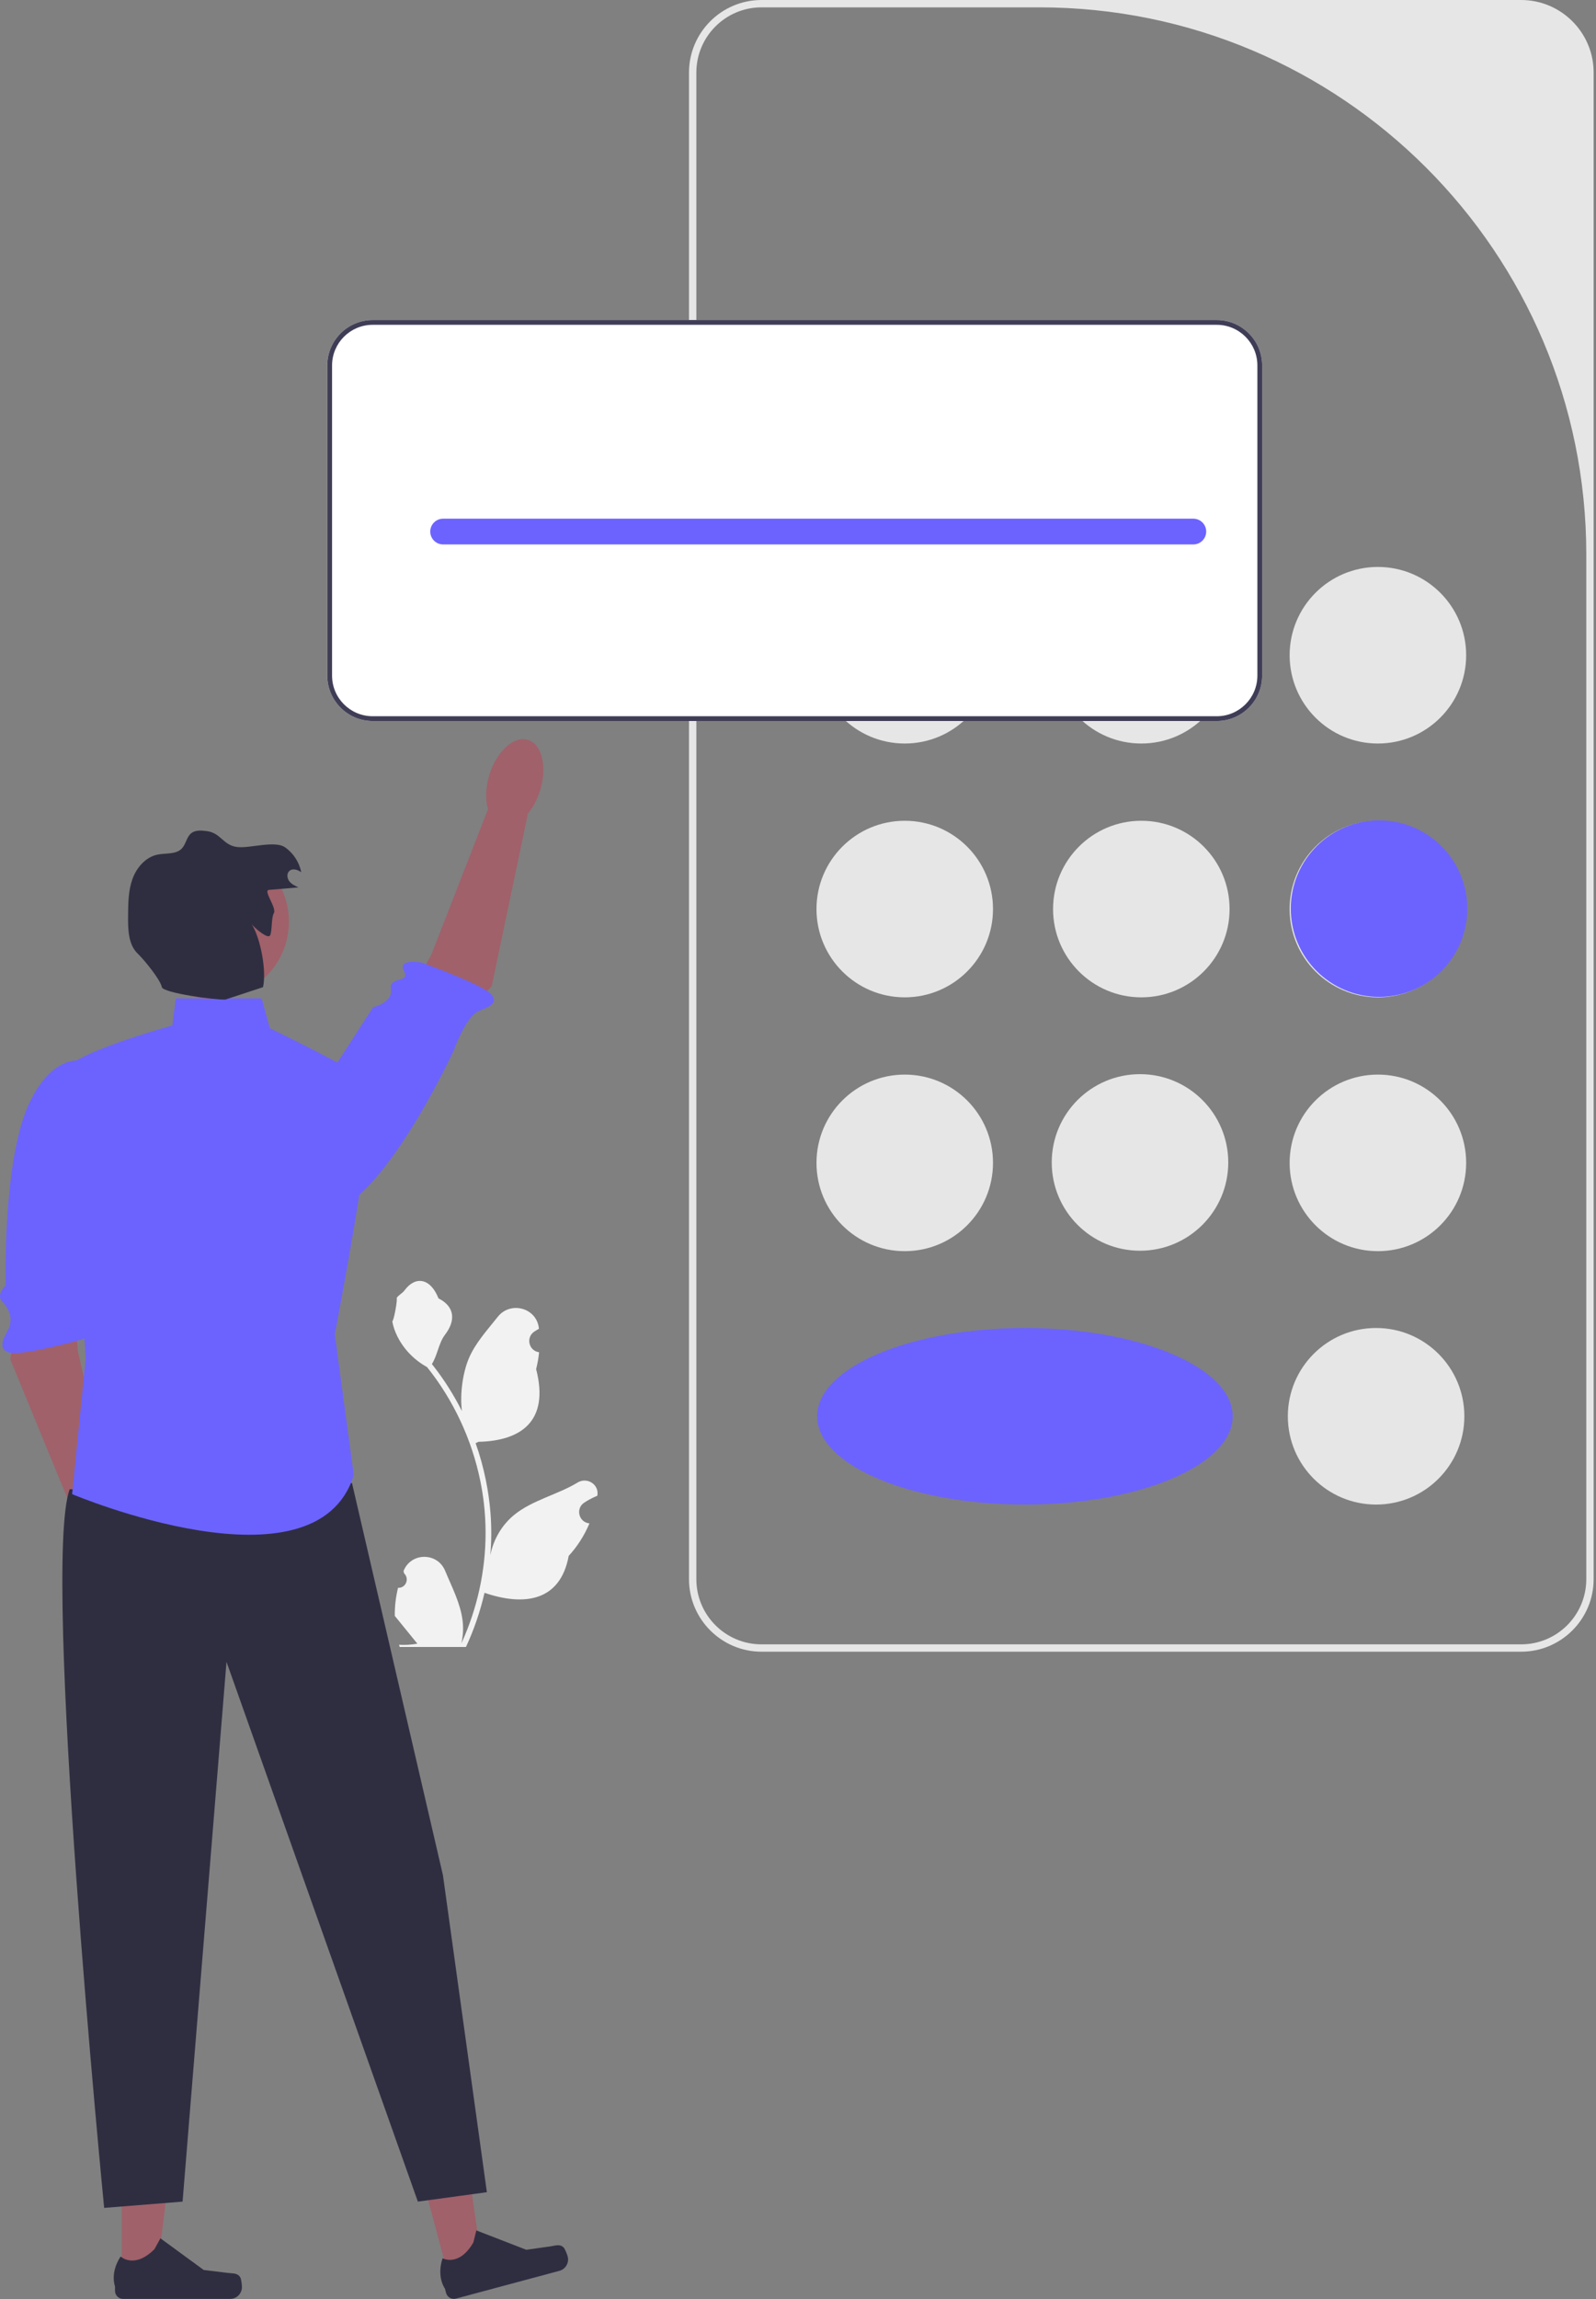 <svg width="434" height="625" viewBox="0 0 434 625" fill="none" xmlns="http://www.w3.org/2000/svg">
<rect x="0" y="0" width="434" height="625" fill="#808080" stroke="none"/>
<path d="M108.237 431.63C110.303 431.759 111.445 429.193 109.882 427.697L109.727 427.078C109.747 427.029 109.768 426.979 109.788 426.93C111.878 421.948 118.958 421.983 121.03 426.972C122.868 431.4 125.209 435.836 125.786 440.518C126.044 442.585 125.928 444.69 125.469 446.718C129.777 437.308 132.044 427.032 132.044 416.697C132.044 414.101 131.902 411.504 131.612 408.914C131.373 406.796 131.043 404.69 130.617 402.604C128.311 391.327 123.318 380.586 116.117 371.615C112.655 369.722 109.768 366.764 108.024 363.218C107.397 361.939 106.906 360.563 106.674 359.162C107.068 359.214 108.159 353.213 107.862 352.845C108.411 352.012 109.394 351.598 109.994 350.785C112.976 346.741 117.085 347.447 119.23 352.942C123.812 355.255 123.856 359.09 121.045 362.779C119.256 365.126 119.01 368.301 117.441 370.814C117.602 371.02 117.77 371.221 117.932 371.427C120.893 375.225 123.454 379.307 125.613 383.596C125.003 378.83 125.903 373.088 127.439 369.386C129.187 365.169 132.464 361.617 135.35 357.971C138.816 353.592 145.923 355.503 146.534 361.055C146.539 361.108 146.545 361.162 146.551 361.216C146.122 361.458 145.702 361.714 145.292 361.986C142.953 363.533 143.761 367.16 146.533 367.587L146.596 367.597C146.441 369.141 146.176 370.671 145.789 372.176C149.491 386.492 141.499 391.706 130.087 391.941C129.835 392.07 129.59 392.199 129.338 392.322C130.494 395.577 131.418 398.916 132.102 402.301C132.716 405.291 133.142 408.314 133.381 411.349C133.678 415.179 133.653 419.029 133.33 422.853L133.349 422.717C134.169 418.506 136.456 414.572 139.776 411.847C144.721 407.784 151.708 406.288 157.044 403.023C159.612 401.451 162.903 403.482 162.455 406.46L162.433 406.602C161.639 406.925 160.864 407.3 160.114 407.72C159.686 407.961 159.266 408.218 158.856 408.489C156.516 410.037 157.325 413.663 160.097 414.091L160.16 414.101C160.205 414.107 160.244 414.114 160.289 414.12C158.926 417.356 157.027 420.36 154.65 422.95C152.336 435.447 142.394 436.632 131.76 432.993H131.754C130.591 438.057 128.892 443.004 126.709 447.719H108.689C108.624 447.519 108.566 447.312 108.508 447.112C110.175 447.216 111.854 447.119 113.494 446.815C112.157 445.175 110.82 443.521 109.483 441.881C109.451 441.848 109.425 441.816 109.399 441.784C108.721 440.944 108.037 440.111 107.358 439.271L107.358 439.27C107.316 436.693 107.625 434.123 108.237 431.63Z" fill="#F2F2F2"/>
<path d="M413.635 449H207.083C196.208 449 187.359 440.151 187.359 429.275V19.725C187.359 8.849 196.208 0 207.083 0H413.635C424.511 0 433.359 8.849 433.359 19.725V429.275C433.359 440.151 424.511 449 413.635 449ZM207.083 2C197.295 2 189.359 9.935 189.359 19.724V429.275C189.359 439.064 197.295 447 207.084 447H413.635C423.424 447 431.359 439.064 431.359 429.275V150.705C431.359 68.577 364.782 2 282.655 2H207.083Z" fill="#E6E6E6"/>
<path d="M246.026 202.118C259.281 202.118 270.026 191.373 270.026 178.118C270.026 164.863 259.281 154.118 246.026 154.118C232.771 154.118 222.026 164.863 222.026 178.118C222.026 191.373 232.771 202.118 246.026 202.118Z" fill="#E6E6E6"/>
<path d="M374.692 202.118C387.947 202.118 398.692 191.373 398.692 178.118C398.692 164.863 387.947 154.118 374.692 154.118C361.438 154.118 350.692 164.863 350.692 178.118C350.692 191.373 361.438 202.118 374.692 202.118Z" fill="#E6E6E6"/>
<path d="M310.359 202.118C323.614 202.118 334.359 191.373 334.359 178.118C334.359 164.863 323.614 154.118 310.359 154.118C297.104 154.118 286.359 164.863 286.359 178.118C286.359 191.373 297.104 202.118 310.359 202.118Z" fill="#E6E6E6"/>
<path d="M246.026 271.118C259.281 271.118 270.026 260.373 270.026 247.118C270.026 233.863 259.281 223.118 246.026 223.118C232.771 223.118 222.026 233.863 222.026 247.118C222.026 260.373 232.771 271.118 246.026 271.118Z" fill="#E6E6E6"/>
<path d="M374.692 271.118C387.947 271.118 398.692 260.373 398.692 247.118C398.692 233.863 387.947 223.118 374.692 223.118C361.438 223.118 350.692 233.863 350.692 247.118C350.692 260.373 361.438 271.118 374.692 271.118Z" fill="#E6E6E6"/>
<path d="M310.359 271.118C323.614 271.118 334.359 260.373 334.359 247.118C334.359 233.863 323.614 223.118 310.359 223.118C297.104 223.118 286.359 233.863 286.359 247.118C286.359 260.373 297.104 271.118 310.359 271.118Z" fill="#E6E6E6"/>
<path d="M246.026 340.118C259.281 340.118 270.026 329.373 270.026 316.118C270.026 302.863 259.281 292.118 246.026 292.118C232.771 292.118 222.026 302.863 222.026 316.118C222.026 329.373 232.771 340.118 246.026 340.118Z" fill="#E6E6E6"/>
<path d="M374.202 409C387.456 409 398.202 398.255 398.202 385C398.202 371.745 387.456 361 374.202 361C360.947 361 350.202 371.745 350.202 385C350.202 398.255 360.947 409 374.202 409Z" fill="#E6E6E6"/>
<path d="M278.702 409C309.906 409 335.202 398.255 335.202 385C335.202 371.745 309.906 361 278.702 361C247.498 361 222.202 371.745 222.202 385C222.202 398.255 247.498 409 278.702 409Z" fill="#6C63FF"/>
<path d="M374.692 340.118C387.947 340.118 398.692 329.373 398.692 316.118C398.692 302.863 387.947 292.118 374.692 292.118C361.438 292.118 350.692 302.863 350.692 316.118C350.692 329.373 361.438 340.118 374.692 340.118Z" fill="#E6E6E6"/>
<path d="M310 340C323.255 340 334 329.255 334 316C334 302.745 323.255 292 310 292C296.745 292 286 302.745 286 316C286 329.255 296.745 340 310 340Z" fill="#E6E6E6"/>
<path d="M330.874 87H101.34C94.534 87 89 92.534 89 99.34V183.66C89 190.466 94.534 196 101.34 196H330.874C337.68 196 343.214 190.466 343.214 183.66V99.34C343.214 92.534 337.68 87 330.874 87Z" fill="white"/>
<path d="M330.874 87H101.34C94.534 87 89 92.534 89 99.34V183.66C89 190.466 94.534 196 101.34 196H330.874C337.68 196 343.214 190.466 343.214 183.66V99.34C343.214 92.534 337.68 87 330.874 87ZM341.917 183.66C341.917 189.752 336.966 194.702 330.874 194.702H101.34C95.248 194.702 90.298 189.752 90.298 183.66V99.34C90.298 93.248 95.248 88.298 101.34 88.298H330.874C336.966 88.298 341.917 93.248 341.917 99.34V183.66Z" fill="#3F3D56"/>
<path d="M324.5 141H120.5C118.567 141 117 142.567 117 144.5C117 146.433 118.567 148 120.5 148H324.5C326.433 148 328 146.433 328 144.5C328 142.567 326.433 141 324.5 141Z" fill="#6C63FF"/>
<path d="M4.844 357.353L2.799 369.528L20.93 413.631L30.658 408.63L21.19 367.358L19.829 351.607L4.844 357.353Z" fill="#A0616A"/>
<path d="M24.858 288.86C24.858 288.86 15.365 284.262 7.999 299.799C0.633 315.336 1.545 349.413 1.545 349.413C1.545 349.413 -1.137 351.967 0.566 353.755C2.269 355.543 3.856 358.381 2.119 361.652C1.204 363.376 -0.915 366.749 2.554 367.707C6.024 368.665 22.252 364.139 22.252 364.139C22.252 364.139 28.321 361.42 24.873 359.59C21.425 357.759 26.281 346.684 26.281 346.684L30.293 314.693L24.858 288.86Z" fill="#6C63FF"/>
<path d="M32.311 430.482C36.121 429.312 37.613 423.161 35.642 416.744C33.672 410.327 28.985 406.073 25.175 407.243C21.365 408.413 19.874 414.564 21.844 420.981C23.815 427.398 28.501 431.652 32.311 430.482Z" fill="#A0616A"/>
<path d="M122.169 619.501L131.256 617.062L126.174 580.854L112.763 584.454L122.169 619.501Z" fill="#A0616A"/>
<path d="M153.246 610.942C153.656 611.342 154.218 612.84 154.367 613.394C154.824 615.098 153.814 616.849 152.111 617.306L123.971 624.857C122.809 625.168 121.614 624.479 121.302 623.317L120.988 622.146C120.988 622.146 118.651 618.998 120.353 613.889C120.353 613.889 124.826 616.332 128.721 609.581L129.527 606.316L143.119 611.577L149.624 610.662C151.048 610.462 152.217 609.938 153.246 610.942Z" fill="#2F2E41"/>
<path d="M33.103 619.293L42.511 619.292L46.986 583.004L33.101 583.005L33.103 619.293Z" fill="#A0616A"/>
<path d="M65.336 619.079C65.629 619.572 65.783 621.165 65.783 621.738C65.783 623.502 64.354 624.932 62.59 624.932H33.455C32.252 624.932 31.277 623.956 31.277 622.753V621.54C31.277 621.54 29.835 617.895 32.803 613.401C32.803 613.401 36.491 616.92 42.002 611.409L43.627 608.465L55.39 617.068L61.911 617.871C63.337 618.046 64.602 617.843 65.336 619.079Z" fill="#2F2E41"/>
<path d="M95.715 403.137L120.453 509.769L132.396 595.928L113.629 598.487L61.592 451.761L49.649 598.487L28.323 600.193C28.323 600.193 11.262 426.169 18.939 404.843L95.715 403.137Z" fill="#2F2E41"/>
<path d="M125.161 277.046L133.697 268.127L143.499 221.461L132.642 220.127L117.268 259.582L109.538 273.373L125.161 277.046Z" fill="#A0616A"/>
<path d="M70.102 322.437C70.102 322.437 78.09 337.166 92.917 328.458C107.744 319.75 123.425 285.467 123.425 285.467C123.425 285.467 126.556 276.751 129.832 275.023C131.558 274.112 136 273.129 133.669 270.386C131.339 267.643 114.58 261.647 114.58 261.647C114.58 261.647 108.033 260.483 109.855 263.936C111.677 267.388 105.693 265.25 106.297 268.904C106.901 272.558 101.435 273.817 101.435 273.817L70.102 322.437Z" fill="#6C63FF"/>
<path d="M146.875 214.868C148.853 208.454 147.369 202.301 143.56 201.127C139.751 199.952 135.06 204.2 133.082 210.615C131.104 217.03 132.588 223.182 136.396 224.357C140.205 225.531 144.896 221.283 146.875 214.868Z" fill="#A0616A"/>
<path d="M71.162 271.405H47.806L46.861 278.769C46.861 278.769 17.404 286.87 18.141 291.288C18.877 295.707 23.296 369.347 23.296 369.347L19.614 406.168C19.614 406.168 85.891 434.151 96.2 401.013L91.045 362.72C91.045 362.72 103.564 297.179 100.619 294.234C97.673 291.288 73.371 279.506 73.371 279.506L71.162 271.405Z" fill="#6C63FF"/>
<path d="M57.595 271.497C69.174 271.497 78.559 262.111 78.559 250.533C78.559 238.955 69.174 229.569 57.595 229.569C46.017 229.569 36.631 238.955 36.631 250.533C36.631 262.111 46.017 271.497 57.595 271.497Z" fill="#A0616A"/>
<path d="M73.121 241.909C75.8 241.683 78.478 241.456 81.157 241.23C80.236 240.808 79.277 240.356 78.664 239.55C78.05 238.744 77.923 237.47 78.664 236.779C79.53 235.972 80.964 236.4 81.911 237.111C81.39 234.39 79.766 231.897 77.487 230.321C74.704 228.395 67.819 230.691 64.464 230.249C60.593 229.739 60.11 226.439 56.238 225.929C54.779 225.737 53.137 225.592 51.99 226.513C50.717 227.536 50.574 229.469 49.452 230.653C47.849 232.345 45.101 231.846 42.819 232.322C39.588 232.996 37.152 235.83 36.027 238.933C34.902 242.036 34.861 245.412 34.832 248.712C34.8 252.412 34.788 256.694 37.464 259.249C39.094 260.806 43.534 266.146 44.014 268.349C44.355 269.913 58.248 271.818 61.259 271.731L71.522 268.349C72.531 263.907 70.862 255.121 68.464 251.249C69.254 252.292 72.906 255.432 73.464 254.249C74.022 253.066 73.769 249.358 74.464 248.249C75.341 246.85 71.476 242.048 73.121 241.909Z" fill="#2F2E41"/>
<path d="M375 271C388.255 271 399 260.255 399 247C399 233.745 388.255 223 375 223C361.745 223 351 233.745 351 247C351 260.255 361.745 271 375 271Z" fill="#6C63FF"/>
</svg>
